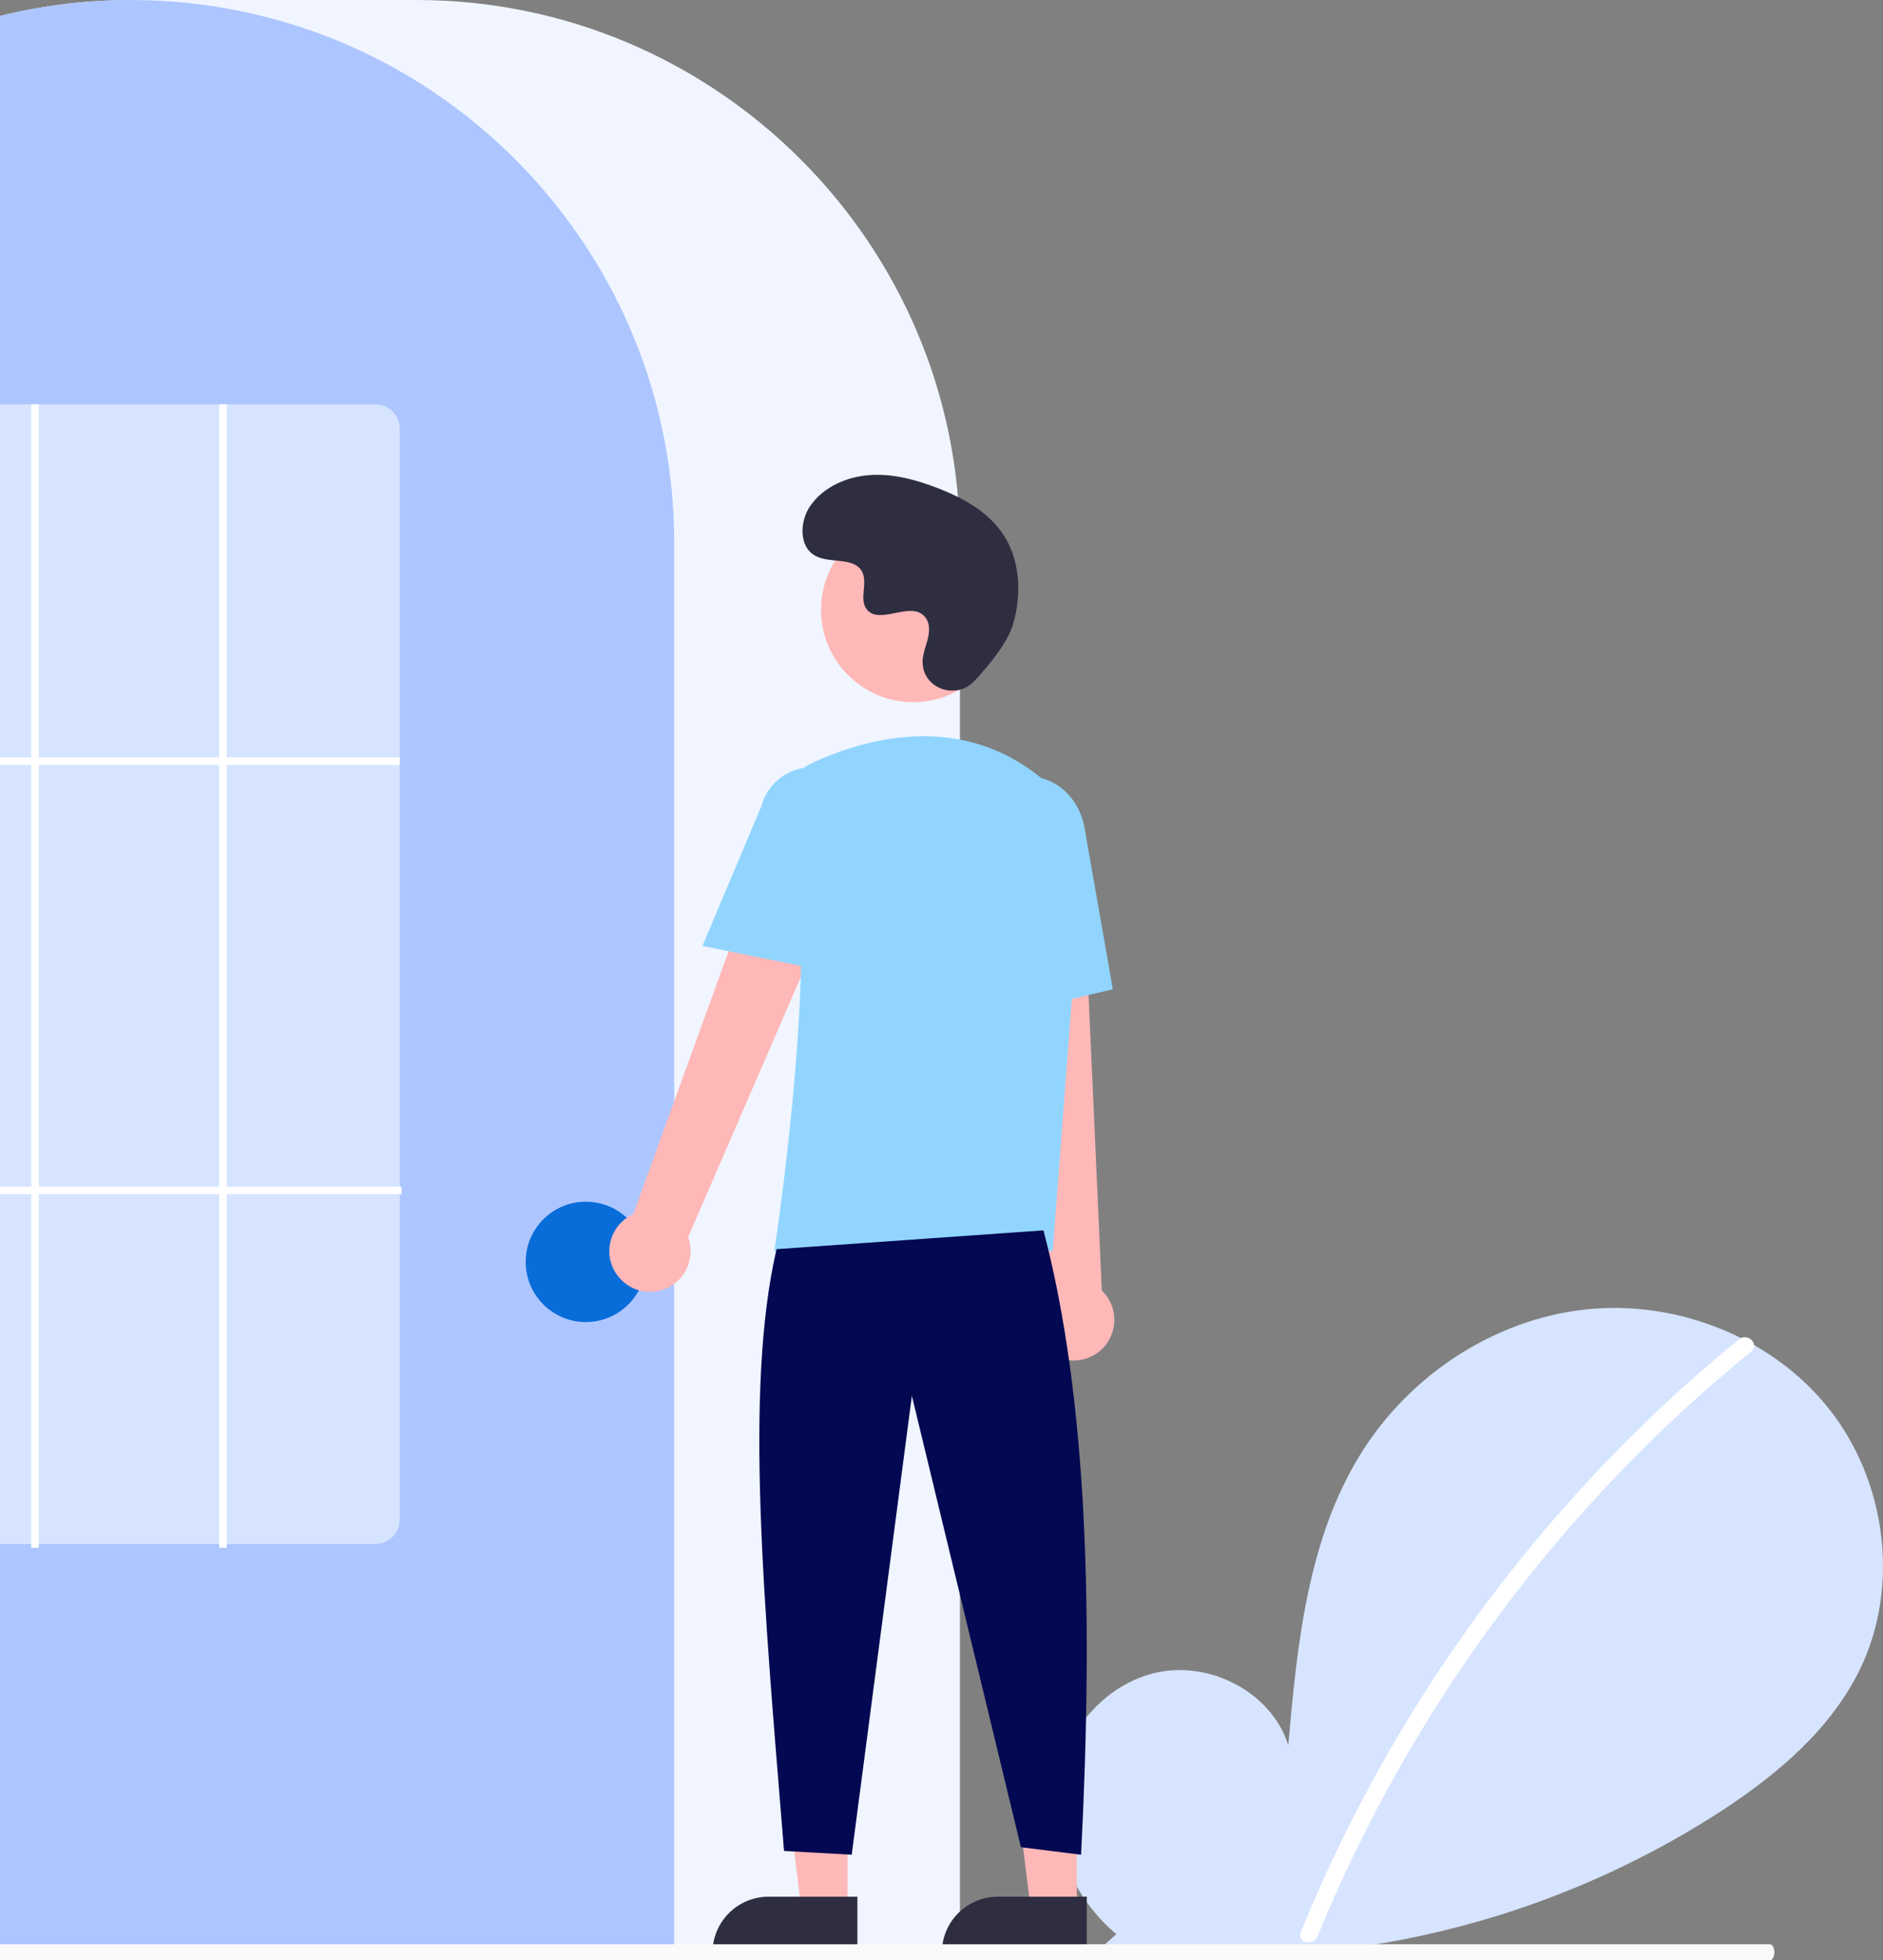 <svg width="468" height="487" viewBox="0 0 468 487" fill="none" xmlns="http://www.w3.org/2000/svg">
<rect x="0" y="0" width="468" height="487" fill="#808080" stroke="none"/>
<g clip-path="url(#clip0)">
<path d="M277.452 480.504C267.043 471.71 260.721 457.818 262.379 444.294C264.037 430.77 274.306 418.337 287.627 415.465C300.948 412.594 316.133 420.543 320.179 433.554C322.406 408.47 324.971 382.334 338.309 360.973C350.387 341.63 371.305 327.79 393.975 325.314C416.646 322.838 440.515 332.19 454.654 350.081C468.793 367.972 472.255 393.983 462.352 414.523C455.057 429.655 441.618 440.916 427.536 450.078C382.035 479.433 327.461 491.37 273.857 483.694L277.452 480.504Z" fill="#D6E4FF"/>
<path d="M432.235 332.708C413.529 347.942 396.369 364.981 381.001 383.577C356.951 412.58 337.49 445.098 323.295 479.998C322.256 482.544 326.391 483.652 327.418 481.135C350.644 424.415 387.721 374.423 435.259 335.731C437.394 333.993 434.352 330.984 432.235 332.708Z" fill="white"/>
<path d="M238.584 484.936H-102.502V135.016C-102.502 60.568 -41.927 0 32.531 0H103.552C178.009 0 238.584 60.568 238.584 135.016V484.936Z" fill="#F0F5FF"/>
<path d="M167.564 484.936H-102.502V135.016C-102.577 106.489 -93.542 78.683 -76.714 55.647C-76.094 54.801 -75.475 53.967 -74.837 53.142C-66.698 42.468 -57.011 33.067 -46.098 25.25C-45.481 24.802 -44.862 24.361 -44.234 23.92C-35.102 17.602 -25.224 12.436 -14.824 8.542C-14.207 8.308 -13.578 8.073 -12.949 7.848C-3.543 4.492 6.207 2.193 16.121 0.994C16.736 0.91 17.367 0.844 17.998 0.778C27.66 -0.255 37.404 -0.255 47.065 0.778C47.695 0.844 48.326 0.91 48.948 0.995C58.859 2.194 68.607 4.493 78.01 7.848C78.639 8.073 79.268 8.308 79.888 8.542C90.159 12.387 99.921 17.476 108.956 23.694C109.584 24.125 110.212 24.566 110.831 25.006C116.948 29.372 122.694 34.236 128.01 39.549C132.273 43.81 136.245 48.352 139.901 53.144C140.537 53.967 141.155 54.801 141.775 55.645C158.603 78.682 167.638 106.489 167.564 135.016V484.936Z" fill="#ADC6FF"/>
<path d="M145.603 328.43C153.861 328.43 160.555 321.737 160.555 313.48C160.555 305.223 153.861 298.53 145.603 298.53C137.346 298.53 130.651 305.223 130.651 313.48C130.651 321.737 137.346 328.43 145.603 328.43Z" fill="#096DD9"/>
<path d="M210.643 474.455H199.186L193.735 430.271L210.644 430.272L210.643 474.455Z" fill="#FFB8B8"/>
<path d="M191.002 471.182H213.097V485.092H177.091C177.091 483.265 177.451 481.457 178.15 479.769C178.849 478.081 179.874 476.548 181.165 475.256C182.457 473.965 183.991 472.94 185.679 472.241C187.367 471.542 189.176 471.182 191.002 471.182Z" fill="#2F2E41"/>
<path d="M267.646 474.455H256.189L250.738 430.271L267.648 430.272L267.646 474.455Z" fill="#FFB8B8"/>
<path d="M248.005 471.182H270.1V485.092H234.094C234.094 483.265 234.454 481.457 235.153 479.769C235.852 478.081 236.877 476.548 238.168 475.256C239.46 473.965 240.994 472.94 242.682 472.241C244.369 471.542 246.178 471.182 248.005 471.182Z" fill="#2F2E41"/>
<path d="M153.171 316.442C152.346 315.227 151.798 313.847 151.565 312.398C151.332 310.95 151.42 309.467 151.822 308.056C152.224 306.645 152.93 305.339 153.891 304.23C154.853 303.121 156.045 302.236 157.386 301.638L196.331 194.311L215.494 204.768L171.027 307.334C171.883 309.651 171.858 312.203 170.959 314.503C170.059 316.804 168.346 318.695 166.145 319.818C163.944 320.941 161.407 321.217 159.016 320.595C156.625 319.972 154.545 318.495 153.171 316.442Z" fill="#FFB8B8"/>
<path d="M261.794 336.609C260.521 335.879 259.423 334.879 258.578 333.679C257.733 332.479 257.162 331.108 256.904 329.664C256.646 328.219 256.709 326.736 257.086 325.318C257.464 323.9 258.148 322.582 259.09 321.457L247.025 207.922L268.834 208.919L273.848 320.594C275.634 322.302 276.73 324.606 276.931 327.068C277.131 329.531 276.421 331.981 274.935 333.955C273.449 335.929 271.291 337.29 268.869 337.779C266.447 338.268 263.929 337.852 261.794 336.609Z" fill="#FFB8B8"/>
<path d="M227.002 174.431C239.678 174.431 249.954 164.156 249.954 151.482C249.954 138.807 239.678 128.533 227.002 128.533C214.326 128.533 204.05 138.807 204.05 151.482C204.05 164.156 214.326 174.431 227.002 174.431Z" fill="#FFB8B8"/>
<path d="M261.647 310.788H192.452L192.535 310.249C192.659 309.445 204.867 229.484 195.863 203.324C194.96 200.753 195.039 197.939 196.086 195.424C197.134 192.908 199.074 190.869 201.535 189.698H201.535C214.405 183.638 239.108 176.176 259.959 194.285C263.027 196.993 265.423 200.379 266.957 204.173C268.492 207.967 269.122 212.066 268.799 216.145L261.647 310.788Z" fill="#91D5FF"/>
<path d="M205.741 241.301L174.589 234.981L189.191 200.382C190.065 197.031 192.233 194.163 195.218 192.408C198.204 190.652 201.764 190.153 205.118 191.018C208.471 191.884 211.345 194.044 213.108 197.025C214.87 200.006 215.379 203.565 214.521 206.92L205.741 241.301Z" fill="#91D5FF"/>
<path d="M245.64 253.034L243.767 210.108C242.347 202.038 246.967 194.41 254.072 193.163C261.179 191.921 268.119 197.518 269.546 205.646L276.585 245.757L245.64 253.034Z" fill="#91D5FF"/>
<path d="M259.345 305.649C270.479 348.047 271.694 401.953 268.69 460.753L253.738 458.885L226.638 346.761L211.686 460.753L194.866 459.819C189.841 398.123 184.948 345.158 192.997 310.32L259.345 305.649Z" fill="#030852"/>
<path d="M242.125 169.218C237.844 173.778 229.892 171.33 229.334 165.1C229.29 164.616 229.293 164.129 229.343 163.646C229.631 160.886 231.226 158.381 230.844 155.467C230.757 154.742 230.487 154.051 230.059 153.459C226.647 148.891 218.637 155.502 215.417 151.367C213.443 148.831 215.764 144.838 214.249 142.004C212.249 138.263 206.325 140.108 202.611 138.06C198.478 135.78 198.725 129.44 201.445 125.584C204.763 120.88 210.581 118.371 216.326 118.009C222.07 117.647 227.776 119.2 233.139 121.29C239.233 123.664 245.276 126.946 249.026 132.304C253.586 138.819 254.025 147.579 251.744 155.197C250.357 159.832 245.622 165.493 242.125 169.218Z" fill="#2F2E41"/>
<path d="M439.891 487H-249.891C-250.185 486.998 -250.467 486.787 -250.675 486.412C-250.883 486.037 -251 485.529 -251 485C-251 484.471 -250.883 483.963 -250.675 483.588C-250.467 483.213 -250.185 483.002 -249.891 483H439.891C440.185 483.002 440.467 483.213 440.675 483.588C440.883 483.963 441 484.471 441 485C441 485.529 440.883 486.037 440.675 486.412C440.467 486.787 440.185 486.998 439.891 487Z" fill="#FAFAFA"/>
<path d="M93.272 383.557H-28.21C-29.81 383.566 -31.348 382.94 -32.487 381.816C-33.626 380.692 -34.272 379.163 -34.285 377.563V106.439C-34.272 104.839 -33.626 103.309 -32.487 102.186C-31.348 101.062 -29.81 100.436 -28.21 100.444H93.272C94.872 100.436 96.41 101.062 97.549 102.186C98.688 103.309 99.334 104.839 99.346 106.439V377.563C99.334 379.163 98.688 380.692 97.549 381.816C96.41 382.94 94.872 383.566 93.272 383.557Z" fill="#D6E4FF"/>
<path d="M99.346 188.172H-34.285V190.04H99.346V188.172Z" fill="white"/>
<path d="M99.814 294.793H-33.817V296.661H99.814V294.793Z" fill="white"/>
<path d="M9.636 100.444H7.767V384.492H9.636V100.444Z" fill="white"/>
<path d="M56.36 100.444H54.491V384.492H56.36V100.444Z" fill="white"/>
</g>
<defs>
<clipPath id="clip0">
<rect width="813" height="487" fill="white" transform="translate(-345)"/>
</clipPath>
</defs>
</svg>
